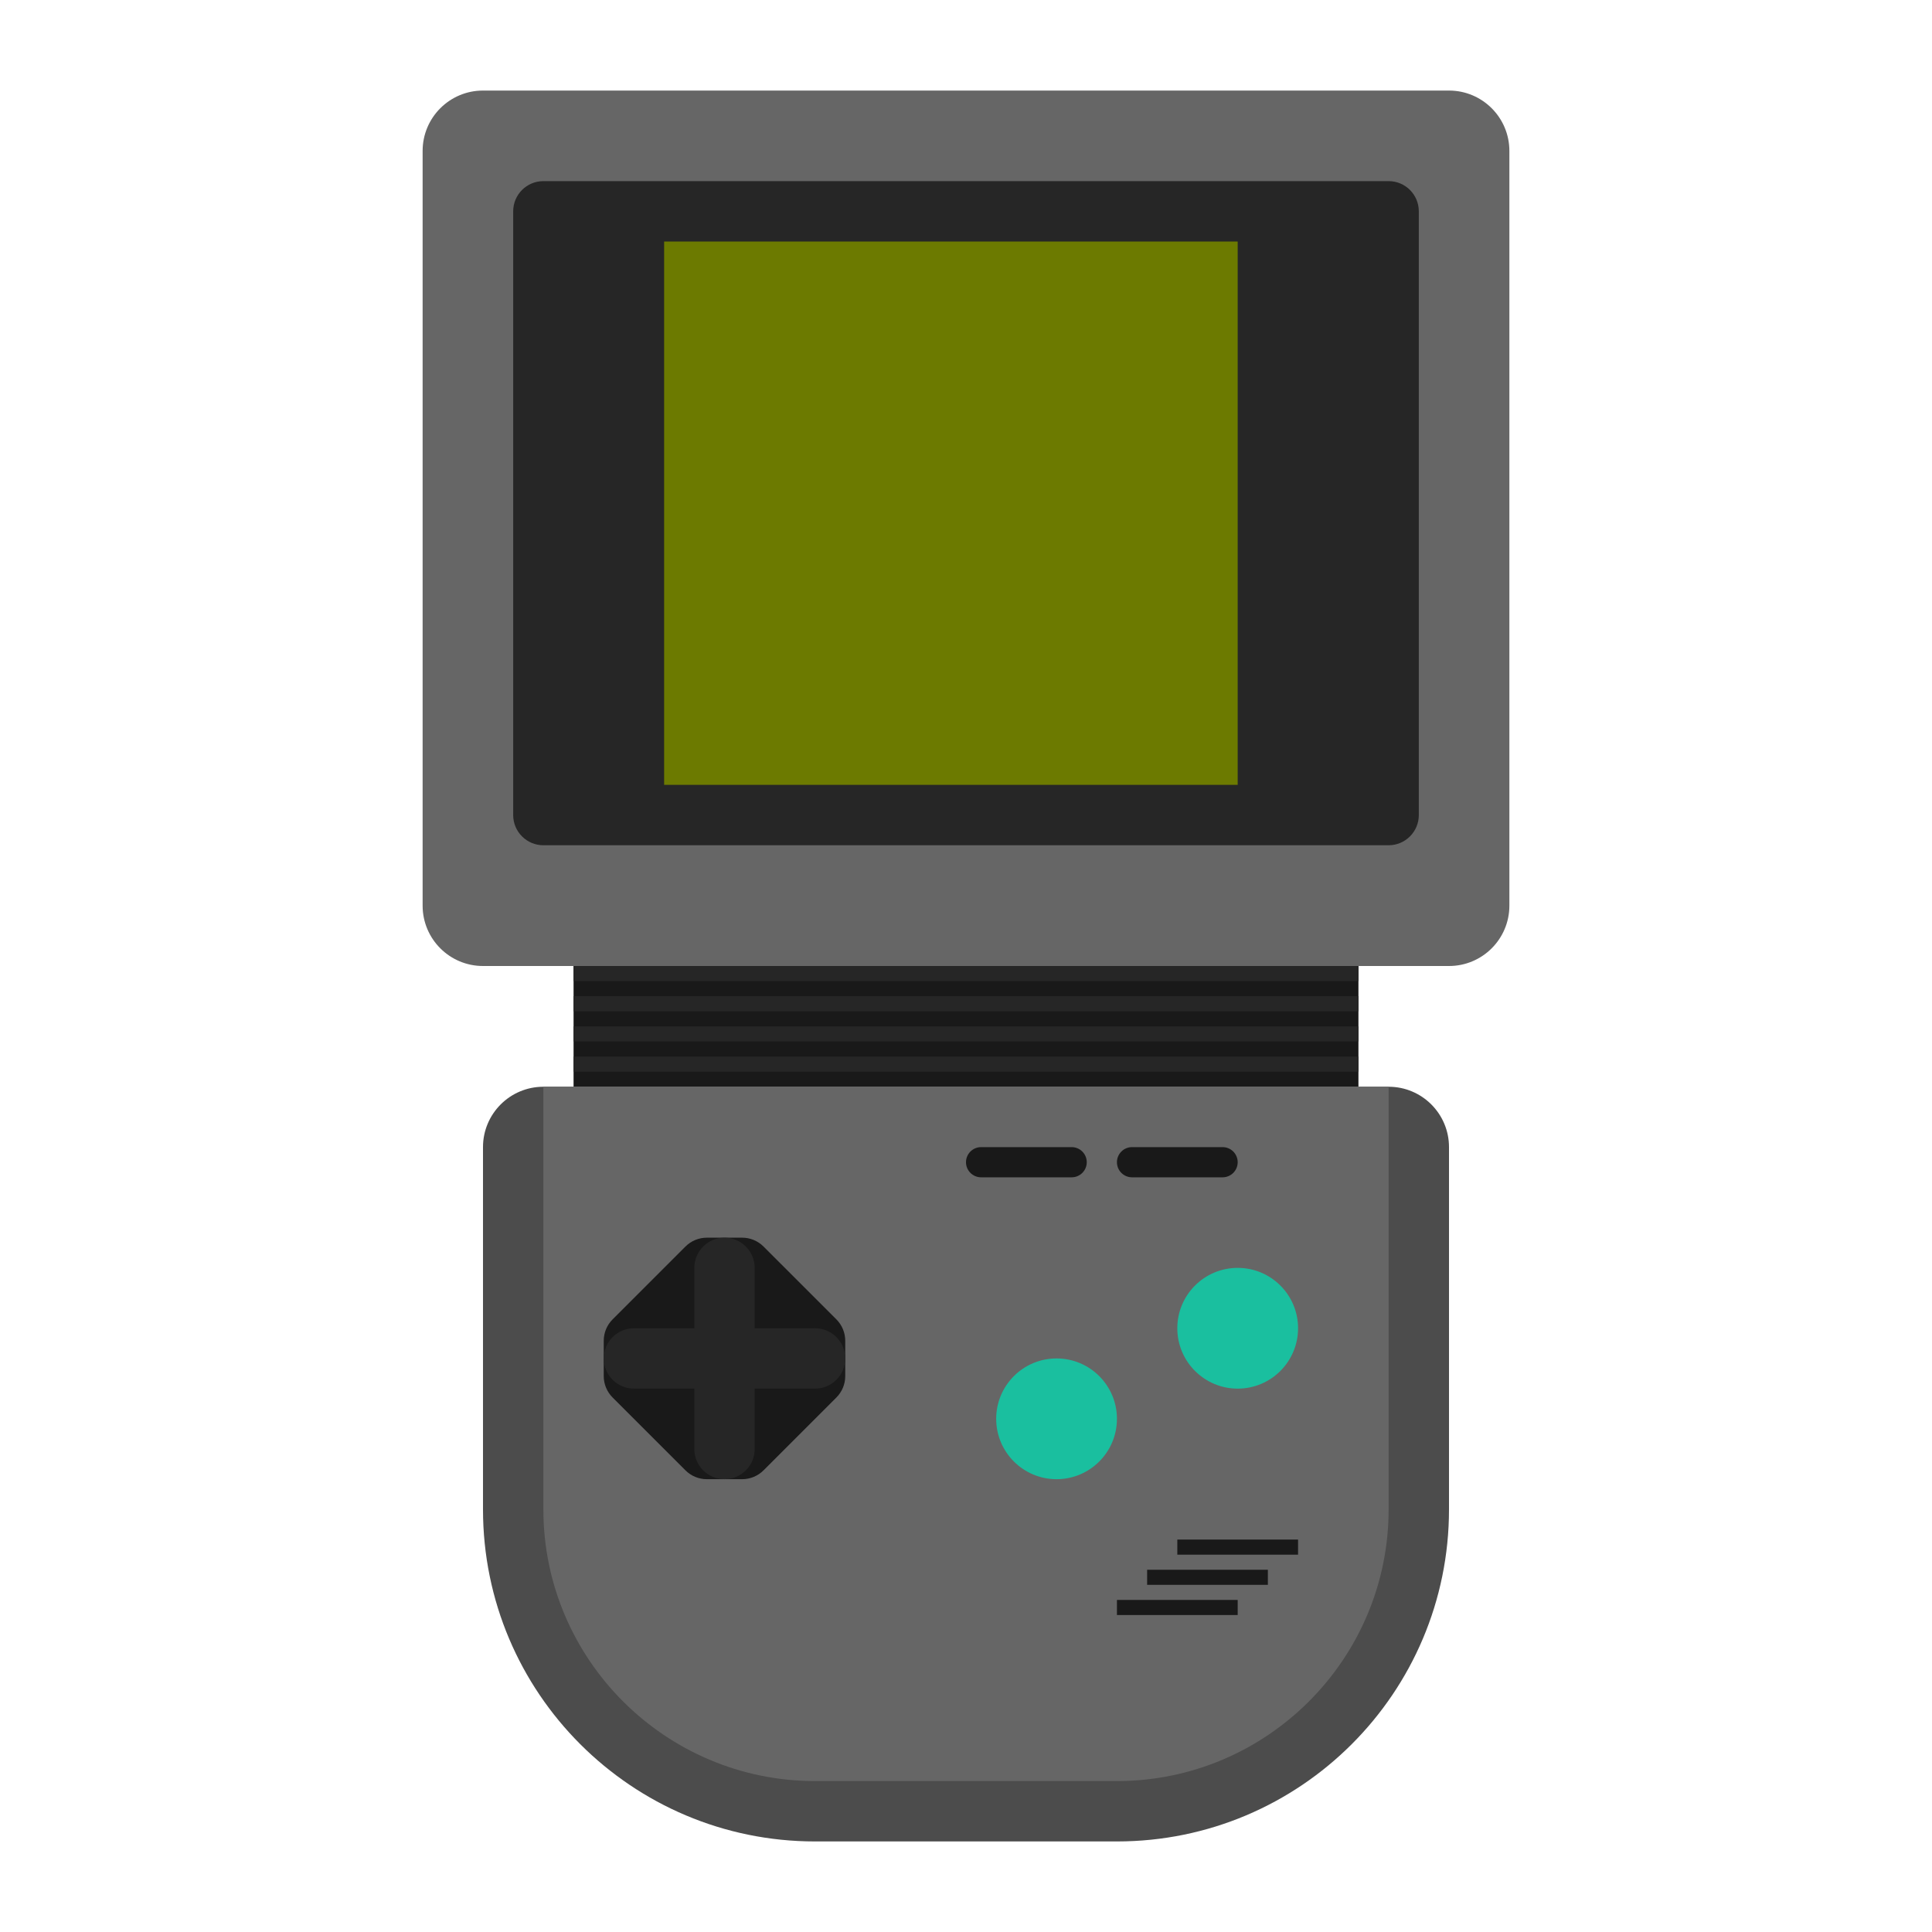 <?xml version="1.0" encoding="UTF-8" standalone="no"?>
<svg
   xmlns:dc="http://purl.org/dc/elements/1.1/"
   xmlns:cc="http://creativecommons.org/ns#"
   xmlns:rdf="http://www.w3.org/1999/02/22-rdf-syntax-ns#"
   xmlns:svg="http://www.w3.org/2000/svg"
   xmlns="http://www.w3.org/2000/svg"
   xmlns:sodipodi="http://sodipodi.sourceforge.net/DTD/sodipodi-0.dtd"
   xmlns:inkscape="http://www.inkscape.org/namespaces/inkscape"
   viewBox="0 0 341.333 341.333"
   height="341.333"
   width="341.333"
   xml:space="preserve"
   id="svg2"
   version="1.1"
   sodipodi:docname="Watara - Supervision.svg"
   inkscape:version="0.92.2 (5c3e80d, 2017-08-06)"><sodipodi:namedview
     pagecolor="#ffffff"
     bordercolor="#666666"
     borderopacity="1"
     objecttolerance="10"
     gridtolerance="10"
     guidetolerance="10"
     inkscape:pageopacity="0"
     inkscape:pageshadow="2"
     inkscape:window-width="1024"
     inkscape:window-height="705"
     id="namedview47"
     showgrid="false"
     inkscape:pagecheckerboard="true"
     inkscape:zoom="0.69140623"
     inkscape:cx="-96.180795"
     inkscape:cy="170.66667"
     inkscape:window-x="-8"
     inkscape:window-y="-8"
     inkscape:window-maximized="1"
     inkscape:current-layer="svg2" /><defs
     id="defs6"><clipPath
       id="clipPath18"
       clipPathUnits="userSpaceOnUse"><path
         id="path16"
         d="M 0,256 H 256 V 0 H 0 Z" /></clipPath><clipPath
       id="clipPath26"
       clipPathUnits="userSpaceOnUse"><path
         id="path24"
         d="M 48,252 H 208 V 4 H 48 Z" /></clipPath></defs><g
     id="g22"
     transform="matrix(1.333,0,0,-1.333,0,341.333)" /><path
     id="path38"
     style="fill:#666666;fill-opacity:1;fill-rule:nonzero;stroke:none;stroke-width:1.333"
     d="M 256,170.667 H 85.333 c -5.891,0 -10.667,-4.776 -10.667,-10.667 V 26.667 c 0,-5.891 4.776,-10.667 10.667,-10.667 H 256 c 5.891,0 10.667,4.776 10.667,10.667 V 160 c 0,5.891 -4.776,10.667 -10.667,10.667"
     inkscape:connector-curvature="0" /><path
     id="path42"
     style="fill:#262626;fill-opacity:1;fill-rule:nonzero;stroke:none;stroke-width:1.333"
     d="M 245.333,149.333 H 96 c -2.945,0 -5.333,-2.388 -5.333,-5.333 V 37.333 C 90.667,34.388 93.055,32 96,32 h 149.333 c 2.945,0 5.333,2.388 5.333,5.333 V 144 c 0,2.945 -2.388,5.333 -5.333,5.333"
     inkscape:connector-curvature="0" /><path
     inkscape:connector-curvature="0"
     d="M 218.667,138.667 H 117.333 V 42.667 h 101.333 z"
     style="fill:#6c7a00;fill-opacity:1;fill-rule:nonzero;stroke:none;stroke-width:1.333;font-variant-east_asian:normal;opacity:1;vector-effect:none;stroke-linecap:butt;stroke-linejoin:miter;stroke-miterlimit:4;stroke-dasharray:none;stroke-dashoffset:0;stroke-opacity:1"
     id="path44" /><path
     inkscape:connector-curvature="0"
     d="M 240,192 H 101.333 v -21.333 h 138.667 z"
     style="fill:#191919;fill-opacity:1;fill-rule:nonzero;stroke:none;stroke-width:1.333"
     id="path46" /><path
     inkscape:connector-curvature="0"
     d="M 240,178.667 H 101.333 V 176 h 138.667 z"
     style="fill:#262626;fill-opacity:1;fill-rule:nonzero;stroke:none;stroke-width:1.333"
     id="path48" /><path
     inkscape:connector-curvature="0"
     d="M 240,173.333 H 101.333 v -2.667 h 138.667 z"
     style="fill:#262626;fill-opacity:1;fill-rule:nonzero;stroke:none;stroke-width:1.333"
     id="path50" /><path
     inkscape:connector-curvature="0"
     d="M 240,184 H 101.333 v -2.667 h 138.667 z"
     style="fill:#262626;fill-opacity:1;fill-rule:nonzero;stroke:none;stroke-width:1.333"
     id="path52" /><path
     inkscape:connector-curvature="0"
     d="M 240,189.333 H 101.333 v -2.667 h 138.667 z"
     style="fill:#262626;fill-opacity:1;fill-rule:nonzero;stroke:none;stroke-width:1.333"
     id="path54" /><path
     id="path58"
     style="fill:#4c4c4c;fill-opacity:1;fill-rule:nonzero;stroke:none;stroke-width:1.333"
     d="M 245.333,192 H 96 c -5.891,0 -10.667,4.776 -10.667,10.667 v 64 c 0,32.401 26.265,58.667 58.667,58.667 h 53.333 C 229.735,325.333 256,299.068 256,266.667 V 202.667 C 256,196.776 251.224,192 245.333,192"
     inkscape:connector-curvature="0" /><path
     id="path62"
     style="fill:#666666;fill-opacity:1;fill-rule:nonzero;stroke:none;stroke-width:1.333"
     d="m 245.333,192 v 74.667 c 0,26.468 -21.532,48 -48,48 H 144 c -26.468,0 -48,-21.532 -48,-48 V 192 h 149.333"
     inkscape:connector-curvature="0" /><path
     id="path66"
     style="fill:#191919;fill-opacity:1;fill-rule:nonzero;stroke:none;stroke-width:1.333"
     d="m 147.771,233.104 -12.876,-12.875 c -1,-1 -2.357,-1.563 -3.771,-1.563 h -6.249 c -1.413,0 -2.771,0.563 -3.771,1.563 l -12.876,12.875 c -1,1 -1.563,2.357 -1.563,3.772 v 6.248 c 0,1.415 0.563,2.772 1.563,3.772 l 12.876,12.875 c 1,1 2.357,1.563 3.771,1.563 h 6.249 c 1.413,0 2.771,-0.563 3.771,-1.563 l 12.876,-12.875 c 1,-1 1.561,-2.357 1.561,-3.772 v -6.248 c 0,-1.415 -0.561,-2.772 -1.561,-3.772"
     inkscape:connector-curvature="0" /><path
     id="path70"
     style="fill:#262626;fill-opacity:1;fill-rule:nonzero;stroke:none;stroke-width:1.333"
     d="M 144,234.667 H 133.333 V 224 c 0,-2.945 -2.388,-5.333 -5.333,-5.333 -2.945,0 -5.333,2.388 -5.333,5.333 v 10.667 H 112 c -2.945,0 -5.333,2.388 -5.333,5.333 0,2.945 2.388,5.333 5.333,5.333 h 10.667 V 256 c 0,2.945 2.388,5.333 5.333,5.333 2.945,0 5.333,-2.388 5.333,-5.333 V 245.333 H 144 c 2.945,0 5.333,-2.388 5.333,-5.333 0,-2.945 -2.388,-5.333 -5.333,-5.333"
     inkscape:connector-curvature="0" /><path
     id="path74"
     style="fill:#1abf9f;fill-opacity:1;fill-rule:nonzero;stroke:none;stroke-width:1.333"
     d="m 197.333,250.667 c 0,5.891 -4.776,10.667 -10.667,10.667 C 180.776,261.333 176,256.557 176,250.667 176,244.776 180.776,240 186.667,240 c 5.891,0 10.667,4.776 10.667,10.667"
     inkscape:connector-curvature="0" /><path
     id="path78"
     style="fill:#1abf9f;fill-opacity:1;fill-rule:nonzero;stroke:none;stroke-width:1.333"
     d="m 229.333,234.667 c 0,5.891 -4.776,10.667 -10.667,10.667 C 212.776,245.333 208,240.557 208,234.667 208,228.776 212.776,224 218.667,224 c 5.891,0 10.667,4.776 10.667,10.667"
     inkscape:connector-curvature="0" /><path
     inkscape:connector-curvature="0"
     d="M 229.333,274.667 H 208 V 272 h 21.333 z"
     style="fill:#191919;fill-opacity:1;fill-rule:nonzero;stroke:none;stroke-width:1.333"
     id="path80" /><path
     inkscape:connector-curvature="0"
     d="m 224,280 h -21.333 v -2.667 h 21.333 z"
     style="fill:#191919;fill-opacity:1;fill-rule:nonzero;stroke:none;stroke-width:1.333"
     id="path82" /><path
     inkscape:connector-curvature="0"
     d="m 218.667,285.333 h -21.333 v -2.667 h 21.333 z"
     style="fill:#191919;fill-opacity:1;fill-rule:nonzero;stroke:none;stroke-width:1.333"
     id="path84" /><path
     id="path88"
     style="fill:#191919;fill-opacity:1;fill-rule:nonzero;stroke:none;stroke-width:1.333"
     d="m 216,208 h -16 c -1.472,0 -2.667,-1.195 -2.667,-2.667 0,-1.472 1.195,-2.667 2.667,-2.667 h 16 c 1.472,0 2.667,1.195 2.667,2.667 0,1.472 -1.195,2.667 -2.667,2.667"
     inkscape:connector-curvature="0" /><path
     id="path92"
     style="fill:#191919;fill-opacity:1;fill-rule:nonzero;stroke:none;stroke-width:1.333"
     d="m 189.333,208 h -16 c -1.472,0 -2.667,-1.195 -2.667,-2.667 0,-1.472 1.195,-2.667 2.667,-2.667 h 16 c 1.472,0 2.667,1.195 2.667,2.667 0,1.472 -1.195,2.667 -2.667,2.667"
     inkscape:connector-curvature="0" /></svg>